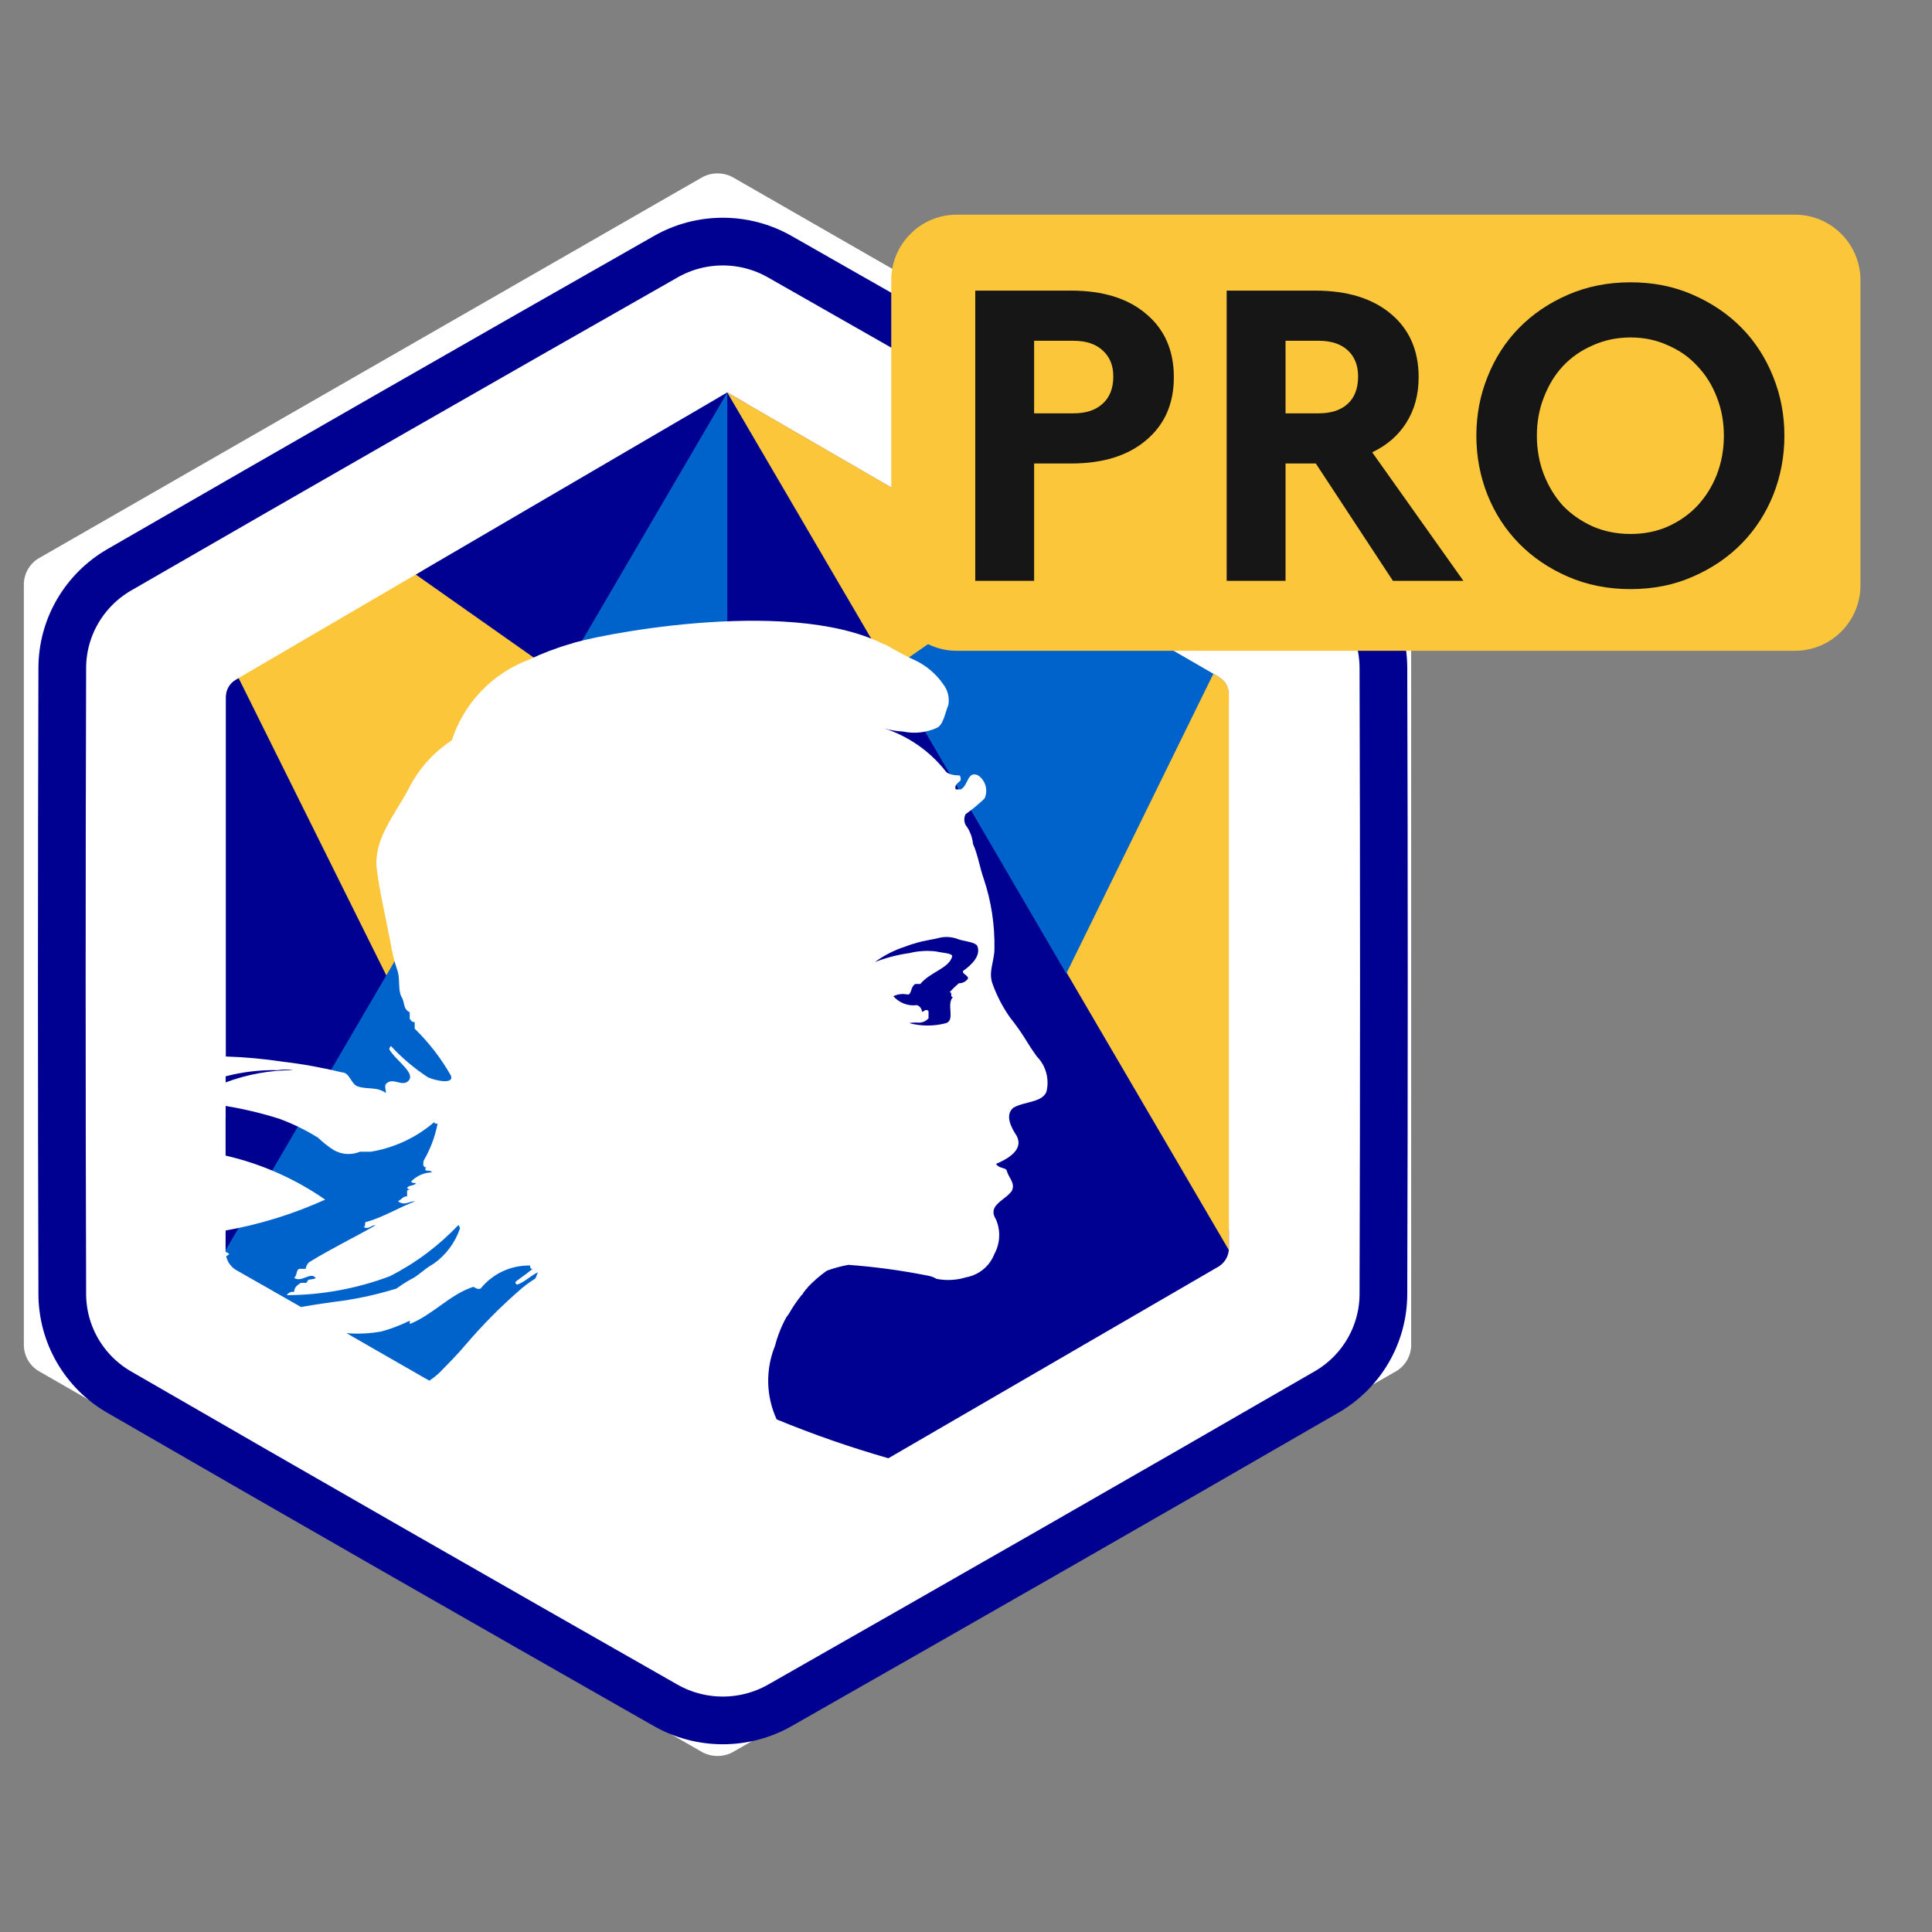 <svg width="81" height="81" viewBox="0 0 81 81" fill="none" xmlns="http://www.w3.org/2000/svg">
<rect x="0" y="0" width="81" height="81" fill="#808080" stroke="none"/>
<path d="M51.882 27.499L30.079 14.882L8.276 27.621C8.141 27.698 8.029 27.809 7.951 27.943C7.873 28.076 7.832 28.228 7.831 28.383V53.028C7.84 53.181 7.884 53.33 7.962 53.462C8.039 53.595 8.147 53.707 8.276 53.789L30.076 66.295L51.879 53.635C52.008 53.553 52.116 53.441 52.194 53.308C52.271 53.176 52.316 53.027 52.324 52.873V28.267C52.325 28.111 52.284 27.958 52.207 27.823C52.129 27.689 52.017 27.577 51.882 27.499Z" fill="#000091"/>
<path d="M22.289 28.226L14.976 40.772L8.35 27.431L16.187 22.904L22.715 27.499L22.289 28.226ZM52.325 52.917V28.258C52.325 28.103 52.283 27.951 52.205 27.818C52.127 27.684 52.015 27.574 51.88 27.498L30.078 14.882" fill="#FCC63A"/>
<path d="M7.834 52.917L30.082 14.882V66.302L8.276 53.789C8.147 53.707 8.039 53.595 7.962 53.462C7.884 53.33 7.84 53.181 7.831 53.028V28.383L7.834 52.917ZM43.705 22.766L51.642 27.354L45.114 40.659L37.281 27.229L43.705 22.766Z" fill="#0063CB"/>
<path d="M58.592 23.436L30.687 7.411C30.499 7.318 30.292 7.269 30.082 7.269C29.872 7.269 29.665 7.318 29.477 7.411L1.573 23.436C1.405 23.547 1.266 23.697 1.166 23.873C1.067 24.048 1.01 24.245 1 24.446V56.437C1.009 56.639 1.065 56.837 1.164 57.014C1.264 57.191 1.404 57.342 1.573 57.455L29.476 73.479C29.664 73.572 29.871 73.621 30.081 73.621C30.291 73.621 30.498 73.572 30.686 73.479L58.592 57.455C58.76 57.342 58.9 57.191 59 57.014C59.099 56.837 59.156 56.639 59.164 56.437V24.446C59.155 24.245 59.098 24.048 58.998 23.873C58.899 23.697 58.759 23.547 58.592 23.436ZM16.688 49.255H16.803C16.742 49.255 16.688 49.265 16.688 49.328C16.688 49.473 16.908 49.328 16.979 49.473C16.634 49.482 16.305 49.627 16.065 49.874C16.065 49.948 16.21 49.948 16.284 49.948C16.175 50.094 15.956 50.021 15.881 50.168C15.921 50.207 15.972 50.233 16.027 50.241C15.954 50.241 15.881 50.241 15.881 50.315V50.534C15.698 50.534 15.625 50.68 15.479 50.754C15.769 50.974 15.954 50.754 16.246 50.754C15.479 51.045 14.856 51.449 14.088 51.669C13.943 51.669 14.088 51.888 13.943 51.888C14.163 52.034 14.273 51.816 14.491 51.816C13.54 52.364 12.553 52.833 11.529 53.462C11.45 53.54 11.399 53.642 11.384 53.752H11.093C10.948 53.825 11.02 54.008 10.873 54.155C11.202 54.375 11.601 53.864 11.824 54.155C11.897 54.155 11.679 54.228 11.534 54.228C11.461 54.228 11.461 54.373 11.388 54.373H11.164C11.019 54.482 10.873 54.556 10.873 54.775C10.81 54.763 10.745 54.771 10.687 54.797C10.628 54.823 10.579 54.866 10.545 54.92C12.107 54.914 13.655 54.629 15.117 54.08C16.25 53.502 17.277 52.736 18.153 51.813C18.192 51.852 18.218 51.903 18.225 51.958C18.012 52.593 17.601 53.143 17.053 53.528C16.651 53.748 16.358 54.077 16.035 54.224C15.82 54.344 15.612 54.478 15.413 54.625C14.494 54.911 13.55 55.111 12.594 55.224L12.15 55.288C11.823 55.336 11.497 55.388 11.174 55.445L8.276 53.79C8.17 53.723 8.079 53.636 8.007 53.533C7.935 53.431 7.884 53.315 7.858 53.193C7.906 53.167 7.952 53.136 7.994 53.101C7.949 53.053 7.893 53.018 7.83 52.998V52.053C9.354 51.782 10.838 51.322 12.248 50.683C10.914 49.756 9.415 49.093 7.831 48.73V46.527C8.639 46.659 9.435 46.85 10.215 47.097C10.815 47.318 11.391 47.599 11.933 47.937C12.147 48.142 12.379 48.326 12.629 48.486C12.804 48.586 13 48.644 13.202 48.657C13.403 48.669 13.605 48.636 13.792 48.558H14.272C15.313 48.386 16.288 47.931 17.088 47.242C17.088 47.315 17.161 47.315 17.234 47.315C17.12 47.895 16.909 48.451 16.611 48.961C16.616 49.035 16.541 49.182 16.688 49.255ZM20.785 54.447C21.15 54.302 21.366 54.045 21.699 53.899C21.627 53.972 21.627 54.119 21.554 54.19C21.281 54.361 21.024 54.555 20.786 54.772C19.963 55.497 19.193 56.279 18.481 57.113C18.115 57.549 17.713 57.953 17.318 58.356C17.178 58.487 17.027 58.606 16.867 58.712L13.193 56.604C13.715 56.648 14.242 56.622 14.757 56.527C15.185 56.407 15.602 56.248 16.001 56.051V56.197C17.018 55.794 17.792 54.879 18.817 54.551C18.854 54.551 19 54.696 19.146 54.623C19.409 54.297 19.744 54.035 20.125 53.859C20.505 53.682 20.921 53.596 21.34 53.605C21.34 53.678 21.34 53.751 21.413 53.751H21.449C21.23 53.934 20.974 54.116 20.722 54.299C20.639 54.375 20.712 54.447 20.785 54.447ZM7.831 45.484V45.214C8.585 45.017 9.362 44.925 10.14 44.94C10.371 44.904 10.605 44.904 10.836 44.94C9.81 44.939 8.792 45.124 7.831 45.484ZM52.327 52.883C52.319 53.036 52.274 53.185 52.197 53.318C52.119 53.45 52.011 53.562 51.882 53.645L37.226 62.153C35.544 61.671 33.889 61.096 32.271 60.43C32.036 59.919 31.909 59.366 31.896 58.805C31.884 58.243 31.986 57.685 32.198 57.165C32.314 56.717 32.486 56.286 32.71 55.881C32.746 55.845 32.782 55.809 32.782 55.771C32.792 55.771 32.801 55.767 32.808 55.76C32.815 55.753 32.819 55.744 32.819 55.734C32.98 55.452 33.164 55.182 33.367 54.927L33.389 54.906L33.418 54.875L33.44 54.853C33.44 54.817 33.476 54.78 33.512 54.743C33.549 54.668 33.621 54.632 33.658 54.559C33.913 54.289 34.195 54.045 34.5 53.832C34.809 53.72 35.127 53.634 35.451 53.575C36.63 53.662 37.803 53.821 38.962 54.052C39.105 54.073 39.242 54.123 39.365 54.197C39.803 54.283 40.255 54.258 40.681 54.125C40.959 54.074 41.219 53.953 41.437 53.773C41.654 53.593 41.822 53.361 41.925 53.098C42.052 52.864 42.126 52.603 42.138 52.337C42.151 52.07 42.102 51.803 41.997 51.558C41.738 51.157 41.978 50.923 42.26 50.7L42.359 50.62C42.485 50.531 42.598 50.426 42.695 50.306C42.878 49.94 42.55 49.724 42.476 49.39C42.403 49.245 42.147 49.317 42 49.099C42.512 48.88 43.243 48.475 42.915 47.853C42.695 47.523 42.367 46.937 42.769 46.607C43.281 46.316 44.013 46.387 44.232 45.91C44.304 45.633 44.303 45.342 44.228 45.066C44.154 44.789 44.009 44.536 43.807 44.333L43.699 44.176C43.589 44.02 43.482 43.864 43.392 43.71C43.161 43.327 42.904 42.959 42.624 42.609C42.304 42.157 42.046 41.663 41.856 41.142C41.637 40.593 41.929 40.116 41.929 39.566C41.95 38.507 41.789 37.453 41.453 36.448C41.27 35.935 41.197 35.386 40.978 34.908C40.95 34.602 40.836 34.31 40.649 34.065C40.613 33.991 40.594 33.909 40.594 33.827C40.594 33.744 40.613 33.663 40.649 33.588C40.947 33.378 41.229 33.145 41.491 32.892C41.572 32.714 41.587 32.513 41.534 32.325C41.481 32.137 41.363 31.974 41.2 31.865C40.725 31.645 40.764 32.342 40.432 32.489H40.213C40.14 32.306 40.286 32.231 40.432 32.086C40.432 32.013 40.432 31.866 40.36 31.866C40.069 31.866 39.812 31.792 39.737 31.647C39.037 30.774 38.096 30.124 37.031 29.777C37.305 29.861 37.588 29.91 37.873 29.922C38.364 30.026 38.875 29.976 39.336 29.777C39.666 29.666 39.739 29.081 39.884 28.75C39.914 28.591 39.91 28.426 39.872 28.268C39.834 28.11 39.763 27.962 39.665 27.833C39.335 27.353 38.879 26.973 38.347 26.733C38.091 26.623 37.689 26.403 37.36 26.22C37.248 26.142 37.125 26.08 36.995 26.037C32.684 23.878 23.808 25.746 23.131 26.037H23.119C22.495 26.218 21.888 26.449 21.302 26.728C20.496 27.027 19.768 27.505 19.172 28.126C18.577 28.747 18.129 29.494 17.863 30.312C17.033 30.858 16.364 31.615 15.925 32.506C15.303 33.67 14.389 34.701 14.535 36.017C14.68 37.151 14.938 38.175 15.157 39.345C15.22 39.741 15.317 40.13 15.448 40.508C15.593 40.91 15.448 41.423 15.668 41.752C15.777 41.971 15.704 42.227 15.998 42.374V42.665C16.07 42.737 16.07 42.81 16.217 42.81V43.101C16.849 43.717 17.391 44.419 17.827 45.186C17.972 45.587 17.132 45.406 16.809 45.259C16.205 44.865 15.652 44.399 15.163 43.869C15.123 43.908 15.097 43.959 15.089 44.014C15.38 44.526 16.406 45.148 15.857 45.477C15.566 45.622 15.234 45.257 14.942 45.551C14.869 45.66 14.942 45.807 14.942 45.953C14.539 45.662 14.101 45.807 13.699 45.662C13.408 45.589 13.332 45.041 13.004 45.041C12.136 44.829 11.257 44.67 10.37 44.565C9.533 44.44 8.688 44.362 7.842 44.334V28.384C7.842 28.229 7.884 28.077 7.962 27.943C8.04 27.81 8.152 27.699 8.287 27.622L30.079 14.883L51.882 27.5C52.017 27.576 52.129 27.687 52.207 27.821C52.285 27.955 52.327 28.107 52.327 28.262V52.883ZM40.761 40.87C40.717 40.939 40.656 40.995 40.584 41.032C40.513 41.071 40.432 41.089 40.351 41.087C40.205 41.21 40.068 41.342 39.941 41.484C40.087 41.484 39.941 41.701 40.087 41.701C39.788 42.025 40.198 42.71 39.788 42.854C39.252 42.998 38.686 42.998 38.15 42.854C38.229 42.837 38.311 42.829 38.392 42.831H38.516C38.607 42.842 38.7 42.83 38.785 42.796C38.871 42.763 38.947 42.709 39.006 42.639V42.348C39.006 42.275 38.932 42.275 38.861 42.275C38.822 42.316 38.771 42.342 38.715 42.348C38.712 42.282 38.688 42.219 38.648 42.168C38.608 42.116 38.554 42.077 38.491 42.057C38.298 42.083 38.101 42.06 37.919 41.991C37.737 41.921 37.575 41.808 37.447 41.66C37.644 41.565 37.868 41.54 38.081 41.587C38.267 41.587 38.193 41.263 38.417 41.119H38.641C39.087 40.578 39.908 40.434 40.057 39.893C40.057 39.748 39.647 39.748 39.349 39.677C38.951 39.628 38.547 39.652 38.157 39.749C37.634 39.822 37.121 39.955 36.629 40.146C37.036 39.847 37.489 39.616 37.971 39.461C38.309 39.331 38.658 39.234 39.015 39.17L39.207 39.133L39.4 39.093C39.664 39.015 39.945 39.015 40.209 39.093C40.544 39.239 41.103 39.239 41.177 39.454C41.322 39.851 40.953 40.247 40.544 40.536C40.462 40.654 40.761 40.732 40.761 40.87Z" fill="white"/>
<path d="M41.078 23.238V10.367H45.326C46.735 10.367 47.845 10.71 48.654 11.397C49.475 12.083 49.886 13.021 49.886 14.21C49.886 15.387 49.475 16.319 48.654 17.005C47.845 17.692 46.735 18.035 45.326 18.035H43.689V23.238H41.078ZM45.436 12.592H43.689V15.81H45.436C45.988 15.81 46.417 15.669 46.723 15.387C47.042 15.105 47.201 14.701 47.201 14.174C47.201 13.683 47.042 13.297 46.723 13.015C46.417 12.733 45.988 12.592 45.436 12.592Z" fill="#161616"/>
<path d="M52.228 23.238V10.367H56.163C57.573 10.367 58.689 10.71 59.51 11.397C60.331 12.083 60.742 13.021 60.742 14.21C60.742 14.982 60.558 15.657 60.191 16.233C59.835 16.797 59.332 17.232 58.683 17.538L62.728 23.238H59.602L56.182 18.035H54.84V23.238H52.228ZM56.311 12.592H54.84V15.81H56.311C56.862 15.81 57.291 15.669 57.598 15.387C57.904 15.105 58.057 14.701 58.057 14.174C58.057 13.683 57.904 13.297 57.598 13.015C57.291 12.733 56.862 12.592 56.311 12.592Z" fill="#161616"/>
<path d="M70.142 10C71.147 10 72.067 10.184 72.9 10.552C73.746 10.919 74.469 11.41 75.07 12.023C75.671 12.636 76.136 13.359 76.467 14.192C76.798 15.014 76.964 15.884 76.964 16.803C76.964 17.723 76.798 18.599 76.467 19.433C76.136 20.254 75.671 20.971 75.07 21.584C74.469 22.197 73.746 22.688 72.9 23.055C72.067 23.423 71.147 23.607 70.142 23.607C69.137 23.607 68.211 23.423 67.365 23.055C66.52 22.688 65.796 22.197 65.196 21.584C64.595 20.971 64.129 20.254 63.798 19.433C63.467 18.599 63.302 17.723 63.302 16.803C63.302 15.884 63.467 15.014 63.798 14.192C64.129 13.359 64.595 12.636 65.196 12.023C65.796 11.41 66.52 10.919 67.365 10.552C68.211 10.184 69.137 10 70.142 10ZM70.142 21.161C70.743 21.161 71.294 21.051 71.797 20.83C72.312 20.597 72.747 20.291 73.103 19.911C73.47 19.519 73.758 19.059 73.967 18.532C74.175 17.992 74.279 17.416 74.279 16.803C74.279 16.191 74.175 15.62 73.967 15.093C73.758 14.554 73.47 14.094 73.103 13.714C72.747 13.322 72.312 13.016 71.797 12.795C71.294 12.562 70.743 12.446 70.142 12.446C69.541 12.446 68.984 12.562 68.469 12.795C67.954 13.016 67.513 13.322 67.145 13.714C66.789 14.094 66.507 14.554 66.299 15.093C66.091 15.62 65.986 16.191 65.986 16.803C65.986 17.416 66.091 17.992 66.299 18.532C66.507 19.059 66.789 19.519 67.145 19.911C67.513 20.291 67.954 20.597 68.469 20.83C68.984 21.051 69.541 21.161 70.142 21.161Z" fill="#161616"/>
<path d="M51.101 28.379L30.49 16.452L9.879 28.495C9.751 28.567 9.646 28.672 9.572 28.799C9.498 28.925 9.459 29.069 9.458 29.215V52.512C9.466 52.657 9.508 52.798 9.582 52.923C9.655 53.048 9.756 53.155 9.879 53.233L30.487 65.055L51.098 53.087C51.221 53.009 51.322 52.903 51.396 52.778C51.469 52.653 51.511 52.512 51.519 52.367V29.105C51.52 28.958 51.481 28.813 51.408 28.686C51.335 28.558 51.229 28.453 51.101 28.379Z" fill="#000091"/>
<path d="M23.125 29.067L16.212 40.927L9.947 28.315L17.357 24.035L23.527 28.379L23.125 29.067ZM51.519 52.408V29.097C51.519 28.951 51.48 28.807 51.406 28.68C51.332 28.554 51.226 28.45 51.098 28.378L30.488 16.452" fill="#FCC63A"/>
<path d="M9.461 52.408L30.493 16.452V65.061L9.879 53.233C9.756 53.155 9.655 53.048 9.582 52.923C9.508 52.798 9.466 52.657 9.458 52.512V29.215L9.461 52.408ZM43.372 23.905L50.874 28.242L44.704 40.82L37.298 28.124L43.372 23.905Z" fill="#0063CB"/>
<path d="M57.444 24.537L31.064 9.389C30.887 9.3 30.691 9.254 30.493 9.254C30.294 9.254 30.098 9.3 29.921 9.389L3.542 24.537C3.383 24.643 3.251 24.785 3.157 24.951C3.063 25.116 3.009 25.302 3 25.493V55.735C3.008 55.926 3.061 56.114 3.155 56.281C3.25 56.448 3.382 56.59 3.542 56.697L29.919 71.845C30.097 71.934 30.293 71.98 30.491 71.98C30.69 71.98 30.886 71.934 31.063 71.845L57.444 56.697C57.603 56.59 57.736 56.448 57.83 56.281C57.924 56.114 57.977 55.926 57.985 55.735V25.493C57.976 25.302 57.922 25.116 57.828 24.951C57.734 24.785 57.602 24.643 57.444 24.537ZM17.831 48.945H17.939C17.882 48.945 17.831 48.955 17.831 49.014C17.831 49.151 18.038 49.014 18.106 49.151C17.779 49.16 17.469 49.297 17.241 49.531C17.241 49.601 17.379 49.601 17.449 49.601C17.346 49.739 17.138 49.67 17.068 49.809C17.105 49.846 17.153 49.87 17.206 49.877C17.137 49.877 17.068 49.877 17.068 49.947V50.155C16.895 50.155 16.826 50.292 16.687 50.363C16.962 50.57 17.137 50.363 17.413 50.363C16.687 50.638 16.099 51.02 15.373 51.227C15.236 51.227 15.373 51.435 15.236 51.435C15.443 51.572 15.548 51.366 15.754 51.366C14.855 51.884 13.921 52.328 12.954 52.922C12.879 52.996 12.831 53.093 12.816 53.197H12.541C12.404 53.266 12.473 53.439 12.334 53.578C12.644 53.785 13.021 53.303 13.233 53.578C13.302 53.578 13.095 53.647 12.958 53.647C12.889 53.647 12.889 53.784 12.82 53.784H12.609C12.471 53.887 12.334 53.957 12.334 54.163C12.274 54.153 12.213 54.16 12.157 54.184C12.102 54.209 12.055 54.249 12.023 54.301C13.499 54.295 14.963 54.026 16.345 53.506C17.417 52.961 18.387 52.236 19.215 51.363C19.252 51.4 19.276 51.449 19.284 51.501C19.082 52.101 18.694 52.621 18.176 52.985C17.795 53.193 17.519 53.504 17.214 53.642C17.01 53.757 16.813 53.883 16.625 54.022C15.756 54.292 14.864 54.482 13.96 54.588L13.541 54.649C13.231 54.694 12.924 54.743 12.618 54.797L9.879 53.233C9.778 53.17 9.692 53.087 9.624 52.99C9.556 52.893 9.508 52.784 9.483 52.668C9.529 52.643 9.572 52.614 9.612 52.581C9.569 52.536 9.516 52.502 9.457 52.484V51.59C10.897 51.334 12.3 50.899 13.633 50.295C12.372 49.419 10.955 48.792 9.458 48.449V46.367C10.221 46.492 10.974 46.672 11.711 46.905C12.278 47.114 12.823 47.38 13.336 47.7C13.537 47.894 13.758 48.067 13.993 48.218C14.159 48.313 14.344 48.368 14.535 48.38C14.726 48.392 14.916 48.36 15.093 48.287H15.546C16.531 48.124 17.452 47.694 18.209 47.043C18.209 47.112 18.278 47.112 18.346 47.112C18.239 47.66 18.04 48.186 17.758 48.668C17.762 48.738 17.692 48.877 17.831 48.945ZM21.703 53.854C22.048 53.717 22.253 53.473 22.568 53.336C22.499 53.405 22.499 53.544 22.43 53.611C22.173 53.772 21.93 53.956 21.705 54.161C20.927 54.846 20.199 55.586 19.526 56.374C19.179 56.786 18.8 57.168 18.426 57.549C18.294 57.673 18.151 57.786 18 57.886L14.526 55.893C15.02 55.934 15.518 55.91 16.005 55.82C16.41 55.706 16.803 55.556 17.181 55.37V55.508C18.143 55.127 18.874 54.262 19.843 53.952C19.878 53.952 20.017 54.089 20.154 54.02C20.403 53.712 20.72 53.465 21.079 53.298C21.439 53.131 21.832 53.049 22.228 53.058C22.228 53.127 22.228 53.196 22.297 53.196H22.331C22.124 53.369 21.882 53.541 21.644 53.714C21.566 53.785 21.634 53.854 21.703 53.854ZM9.458 45.381V45.125C10.17 44.939 10.905 44.852 11.641 44.867C11.859 44.832 12.08 44.832 12.298 44.867C11.328 44.866 10.366 45.04 9.458 45.381ZM51.522 52.375C51.514 52.52 51.472 52.661 51.398 52.786C51.325 52.911 51.223 53.017 51.101 53.095L37.246 61.138C35.656 60.683 34.092 60.139 32.562 59.509C32.34 59.027 32.219 58.504 32.207 57.974C32.196 57.443 32.293 56.915 32.493 56.423C32.603 56 32.765 55.592 32.977 55.209C33.011 55.175 33.045 55.141 33.045 55.105C33.054 55.105 33.063 55.102 33.07 55.095C33.076 55.089 33.08 55.08 33.08 55.071C33.233 54.803 33.406 54.548 33.598 54.308L33.619 54.287L33.646 54.258L33.667 54.238C33.667 54.203 33.701 54.169 33.735 54.133C33.77 54.063 33.839 54.029 33.873 53.96C34.114 53.705 34.381 53.474 34.669 53.273C34.961 53.167 35.262 53.086 35.568 53.029C36.683 53.111 37.791 53.262 38.888 53.48C39.022 53.501 39.152 53.547 39.268 53.618C39.682 53.698 40.11 53.675 40.512 53.549C40.775 53.501 41.021 53.387 41.226 53.217C41.432 53.047 41.591 52.827 41.688 52.578C41.809 52.357 41.878 52.111 41.89 51.859C41.902 51.606 41.856 51.355 41.756 51.123C41.512 50.743 41.739 50.522 42.005 50.312L42.099 50.236C42.218 50.152 42.324 50.052 42.416 49.939C42.589 49.593 42.279 49.389 42.209 49.073C42.14 48.936 41.898 49.005 41.759 48.798C42.243 48.591 42.934 48.209 42.624 47.62C42.416 47.308 42.106 46.754 42.486 46.442C42.97 46.167 43.662 46.235 43.869 45.784C43.937 45.522 43.936 45.246 43.865 44.985C43.795 44.724 43.658 44.485 43.468 44.292L43.365 44.144C43.262 43.997 43.16 43.85 43.075 43.704C42.856 43.341 42.614 42.994 42.349 42.663C42.047 42.235 41.803 41.769 41.623 41.276C41.416 40.757 41.692 40.306 41.692 39.786C41.712 38.785 41.56 37.788 41.242 36.839C41.069 36.354 41 35.834 40.793 35.383C40.767 35.093 40.659 34.817 40.482 34.586C40.448 34.516 40.43 34.439 40.43 34.361C40.43 34.282 40.448 34.205 40.482 34.135C40.764 33.936 41.03 33.716 41.278 33.477C41.355 33.309 41.369 33.119 41.319 32.941C41.268 32.763 41.157 32.609 41.003 32.506C40.554 32.298 40.591 32.957 40.277 33.096H40.07C40.001 32.923 40.139 32.852 40.277 32.715C40.277 32.646 40.277 32.508 40.209 32.508C39.934 32.508 39.69 32.437 39.62 32.3C38.958 31.474 38.069 30.86 37.062 30.532C37.321 30.612 37.588 30.658 37.858 30.67C38.322 30.768 38.805 30.72 39.241 30.532C39.553 30.428 39.622 29.874 39.759 29.562C39.787 29.411 39.783 29.255 39.747 29.106C39.711 28.957 39.645 28.816 39.551 28.694C39.239 28.241 38.809 27.881 38.306 27.655C38.064 27.55 37.683 27.343 37.373 27.17C37.267 27.095 37.151 27.037 37.028 26.997C32.952 24.955 24.561 26.722 23.922 26.997H23.91C23.32 27.167 22.746 27.386 22.193 27.649C21.43 27.933 20.742 28.384 20.179 28.971C19.616 29.558 19.193 30.265 18.942 31.038C18.157 31.554 17.524 32.27 17.109 33.112C16.521 34.212 15.658 35.187 15.795 36.431C15.933 37.503 16.176 38.471 16.383 39.577C16.442 39.951 16.535 40.319 16.658 40.677C16.796 41.056 16.658 41.542 16.866 41.852C16.969 42.06 16.9 42.302 17.178 42.441V42.715C17.247 42.784 17.247 42.853 17.386 42.853V43.128C17.983 43.71 18.495 44.374 18.907 45.099C19.045 45.478 18.25 45.307 17.945 45.168C17.374 44.796 16.851 44.355 16.389 43.854C16.351 43.891 16.326 43.939 16.319 43.991C16.594 44.475 17.564 45.063 17.045 45.374C16.77 45.511 16.456 45.166 16.18 45.444C16.111 45.547 16.18 45.686 16.18 45.824C15.799 45.549 15.385 45.686 15.005 45.549C14.73 45.48 14.658 44.962 14.348 44.962C13.528 44.762 12.696 44.611 11.858 44.512C11.066 44.393 10.268 44.32 9.468 44.294V29.215C9.468 29.069 9.508 28.925 9.581 28.799C9.655 28.672 9.761 28.567 9.888 28.495L30.49 16.452L51.101 28.38C51.228 28.452 51.334 28.557 51.408 28.683C51.482 28.81 51.521 28.953 51.522 29.1V52.375ZM40.588 41.019C40.547 41.084 40.489 41.137 40.421 41.172C40.353 41.208 40.277 41.226 40.2 41.224C40.063 41.34 39.933 41.465 39.813 41.599C39.95 41.599 39.813 41.804 39.95 41.804C39.668 42.111 40.056 42.758 39.668 42.894C39.161 43.03 38.627 43.03 38.119 42.894C38.195 42.878 38.272 42.871 38.349 42.872H38.465C38.552 42.883 38.639 42.871 38.72 42.84C38.801 42.808 38.873 42.757 38.929 42.691V42.416C38.929 42.347 38.859 42.347 38.791 42.347C38.755 42.386 38.706 42.41 38.654 42.416C38.65 42.354 38.628 42.295 38.591 42.245C38.553 42.196 38.501 42.16 38.442 42.141C38.26 42.165 38.074 42.144 37.901 42.078C37.729 42.013 37.576 41.905 37.455 41.766C37.642 41.676 37.853 41.652 38.054 41.697C38.23 41.697 38.16 41.39 38.372 41.254H38.584C39.006 40.743 39.781 40.607 39.923 40.096C39.923 39.958 39.535 39.958 39.253 39.891C38.876 39.844 38.494 39.868 38.126 39.959C37.631 40.028 37.147 40.154 36.681 40.335C37.067 40.052 37.495 39.833 37.95 39.687C38.27 39.564 38.6 39.472 38.937 39.412L39.118 39.377L39.301 39.339C39.551 39.265 39.816 39.265 40.066 39.339C40.383 39.477 40.911 39.477 40.981 39.68C41.119 40.056 40.769 40.429 40.383 40.703C40.305 40.814 40.588 40.889 40.588 41.019Z" fill="white"/>
<path fill-rule="evenodd" clip-rule="evenodd" d="M27.913 10.762C29.393 9.918 31.213 9.918 32.693 10.762C40.343 15.111 47.987 19.492 55.605 23.889C57.085 24.744 57.995 26.305 58 27.998C58.027 36.75 58.027 45.507 58 54.258C57.995 55.952 57.085 57.517 55.605 58.367C47.987 62.77 40.343 67.145 32.693 71.5C31.213 72.339 29.393 72.339 27.913 71.5C20.263 67.145 12.619 62.77 5.001 58.367C3.526 57.517 2.616 55.952 2.611 54.258C2.584 45.507 2.584 36.75 2.611 27.998C2.616 26.305 3.526 24.744 5.001 23.889C12.619 19.492 20.263 15.111 27.913 10.762Z" stroke="#000091" stroke-width="2" stroke-miterlimit="1.5" stroke-linecap="round" stroke-linejoin="round"/>
<path d="M75.251 9H40.115C38.597 9 37.366 10.231 37.366 11.749V24.536C37.366 26.055 38.597 27.285 40.115 27.285H75.251C76.769 27.285 78 26.055 78 24.536V11.749C78 10.231 76.769 9 75.251 9Z" fill="#FCC63A"/>
<path d="M40.888 24.352V12.184H44.903C46.236 12.184 47.284 12.508 48.049 13.157C48.826 13.806 49.214 14.693 49.214 15.817C49.214 16.929 48.826 17.81 48.049 18.459C47.284 19.108 46.236 19.432 44.903 19.432H43.356V24.352H40.888ZM45.007 14.287H43.356V17.329H45.007C45.529 17.329 45.934 17.196 46.224 16.929C46.525 16.663 46.676 16.28 46.676 15.782C46.676 15.318 46.525 14.953 46.224 14.687C45.934 14.42 45.529 14.287 45.007 14.287Z" fill="#161616"/>
<path d="M51.429 24.352V12.184H55.149C56.481 12.184 57.536 12.508 58.312 13.157C59.089 13.806 59.477 14.693 59.477 15.817C59.477 16.547 59.303 17.184 58.956 17.729C58.619 18.262 58.144 18.673 57.53 18.963L61.354 24.352H58.399L55.166 19.432H53.897V24.352H51.429ZM55.288 14.287H53.897V17.329H55.288C55.809 17.329 56.215 17.196 56.505 16.929C56.794 16.663 56.939 16.28 56.939 15.782C56.939 15.318 56.794 14.953 56.505 14.687C56.215 14.42 55.809 14.287 55.288 14.287Z" fill="#161616"/>
<path d="M68.363 11.836C69.313 11.836 70.182 12.01 70.97 12.357C71.77 12.705 72.454 13.169 73.021 13.748C73.589 14.327 74.029 15.011 74.343 15.799C74.655 16.576 74.812 17.398 74.812 18.268C74.812 19.137 74.655 19.965 74.343 20.753C74.029 21.53 73.589 22.208 73.021 22.787C72.454 23.366 71.77 23.83 70.97 24.178C70.182 24.525 69.313 24.699 68.363 24.699C67.413 24.699 66.538 24.525 65.738 24.178C64.938 23.83 64.255 23.366 63.687 22.787C63.119 22.208 62.679 21.53 62.366 20.753C62.053 19.965 61.897 19.137 61.897 18.268C61.897 17.398 62.053 16.576 62.366 15.799C62.679 15.011 63.119 14.327 63.687 13.748C64.255 13.169 64.938 12.705 65.738 12.357C66.538 12.01 67.413 11.836 68.363 11.836ZM68.363 22.387C68.931 22.387 69.452 22.283 69.927 22.074C70.414 21.854 70.825 21.564 71.162 21.205C71.509 20.834 71.781 20.4 71.978 19.901C72.175 19.392 72.274 18.847 72.274 18.268C72.274 17.688 72.175 17.149 71.978 16.651C71.781 16.141 71.509 15.707 71.162 15.347C70.825 14.976 70.414 14.687 69.927 14.478C69.452 14.258 68.931 14.148 68.363 14.148C67.795 14.148 67.268 14.258 66.781 14.478C66.294 14.687 65.877 14.976 65.529 15.347C65.193 15.707 64.927 16.141 64.73 16.651C64.533 17.149 64.434 17.688 64.434 18.268C64.434 18.847 64.533 19.392 64.73 19.901C64.927 20.4 65.193 20.834 65.529 21.205C65.877 21.564 66.294 21.854 66.781 22.074C67.268 22.283 67.795 22.387 68.363 22.387Z" fill="#161616"/>
</svg>
